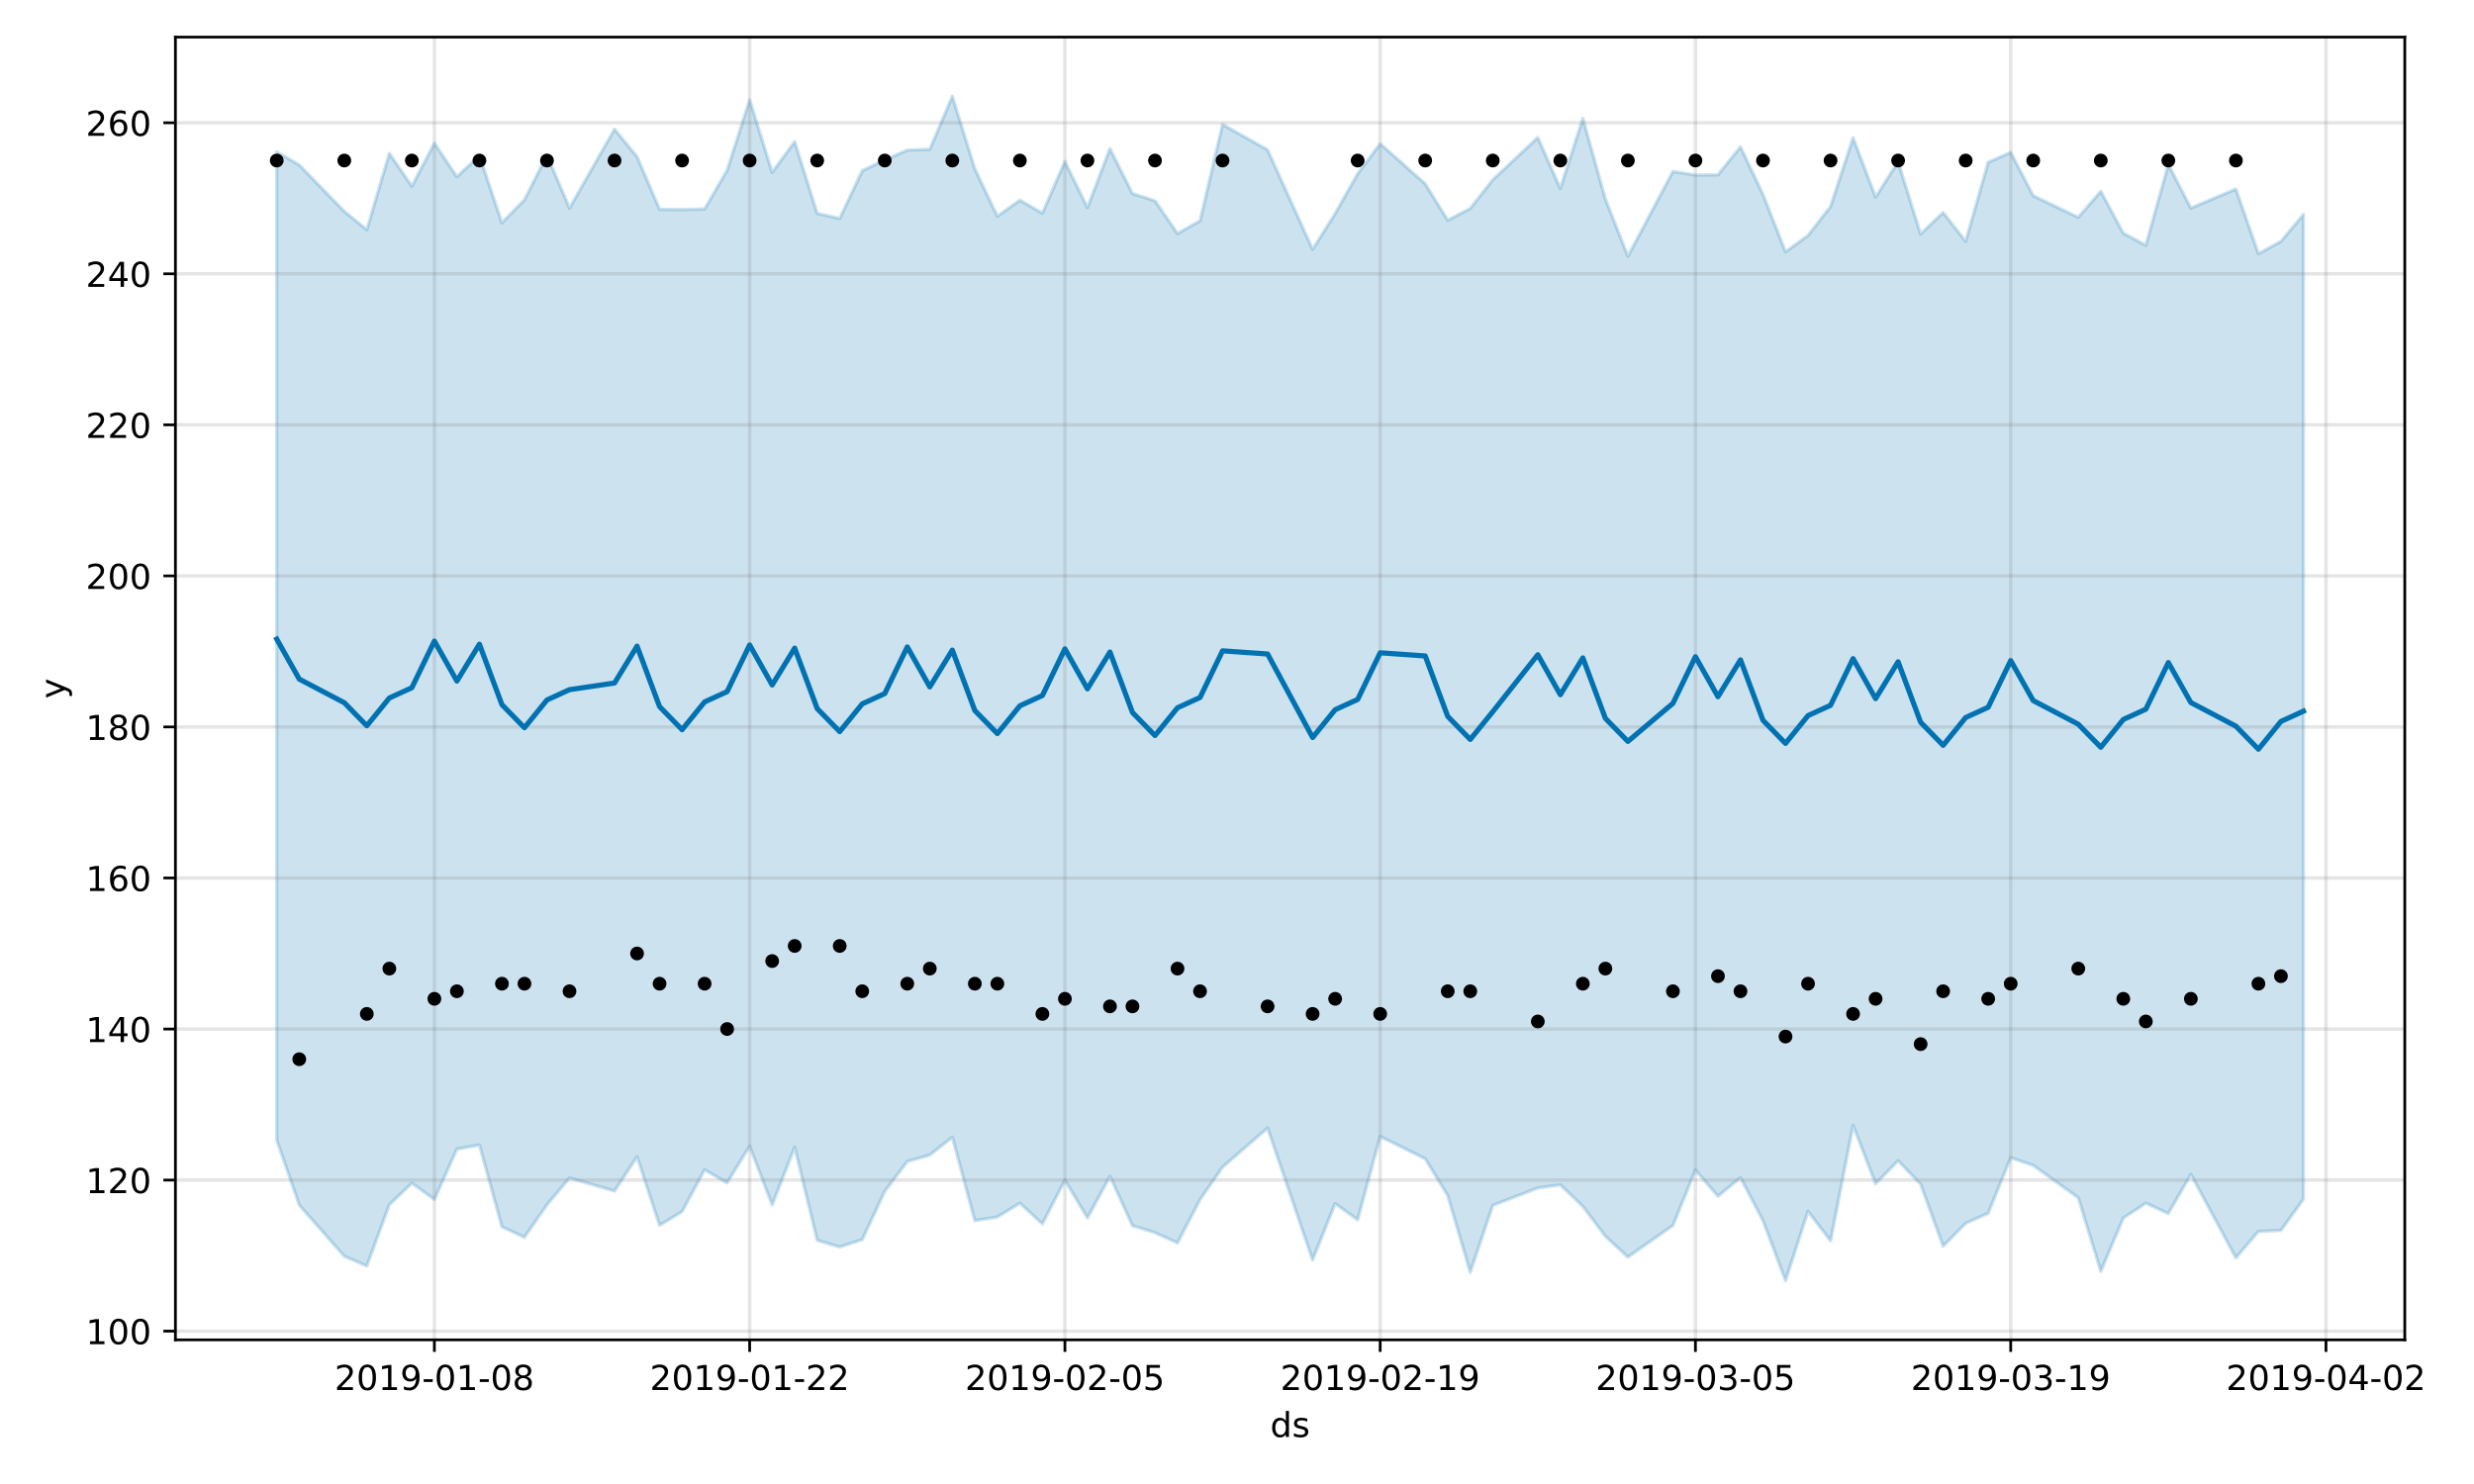 <?xml version="1.0" encoding="utf-8" standalone="no"?>
<!DOCTYPE svg PUBLIC "-//W3C//DTD SVG 1.1//EN"
  "http://www.w3.org/Graphics/SVG/1.1/DTD/svg11.dtd">
<!-- Created with matplotlib (https://matplotlib.org/) -->
<svg height="432pt" version="1.1" viewBox="0 0 720 432" width="720pt" xmlns="http://www.w3.org/2000/svg" xmlns:xlink="http://www.w3.org/1999/xlink">
 <defs>
  <style type="text/css">
*{stroke-linecap:butt;stroke-linejoin:round;}
  </style>
 </defs>
 <g id="figure_1">
  <g id="patch_1">
   <path d="M 0 432 
L 720 432 
L 720 0 
L 0 0 
z
" style="fill:#ffffff;"/>
  </g>
  <g id="axes_1">
   <g id="patch_2">
    <path d="M 51.05 390.04 
L 699.857 390.04 
L 699.857 10.8 
L 51.05 10.8 
z
" style="fill:#ffffff;"/>
   </g>
   <g id="PolyCollection_1">
    <defs>
     <path d="M 80.541 -387.782 
L 80.541 -100.115 
L 87.095 -81.189 
L 100.202 -66.289 
L 106.756 -63.466 
L 113.309 -81.302 
L 119.863 -87.558 
L 126.417 -82.826 
L 132.97 -97.495 
L 139.524 -98.691 
L 146.077 -74.854 
L 152.631 -71.821 
L 159.185 -81.272 
L 165.738 -89.092 
L 178.845 -85.279 
L 185.399 -95.248 
L 191.953 -75.309 
L 198.506 -79.291 
L 205.06 -91.458 
L 211.613 -87.654 
L 218.167 -98.353 
L 224.721 -81.25 
L 231.274 -98.006 
L 237.828 -70.947 
L 244.381 -68.995 
L 250.935 -71.145 
L 257.489 -85.181 
L 264.042 -93.894 
L 270.596 -95.748 
L 277.15 -100.937 
L 283.703 -76.658 
L 290.257 -77.73 
L 296.81 -81.741 
L 303.364 -75.735 
L 309.918 -88.45 
L 316.471 -77.454 
L 323.025 -89.564 
L 329.578 -75.197 
L 336.132 -73.155 
L 342.686 -70.176 
L 349.239 -82.767 
L 355.793 -92.236 
L 368.9 -103.611 
L 382.007 -65.223 
L 388.561 -81.612 
L 395.114 -76.926 
L 401.668 -101.152 
L 414.775 -94.674 
L 421.329 -83.938 
L 427.883 -61.629 
L 434.436 -81.092 
L 447.543 -86.169 
L 454.097 -87.083 
L 460.651 -80.809 
L 467.204 -72.127 
L 473.758 -66.06 
L 486.865 -75.257 
L 493.419 -91.38 
L 499.972 -83.773 
L 506.526 -89.195 
L 513.079 -76.642 
L 519.633 -59.198 
L 526.187 -79.371 
L 532.74 -70.758 
L 539.294 -104.381 
L 545.847 -87.39 
L 552.401 -94.095 
L 558.955 -87.272 
L 565.508 -69.221 
L 572.062 -75.882 
L 578.616 -78.811 
L 585.169 -94.994 
L 591.723 -92.74 
L 604.83 -83.338 
L 611.384 -61.909 
L 617.937 -77.407 
L 624.491 -81.74 
L 631.044 -78.744 
L 637.598 -90.111 
L 650.705 -65.827 
L 657.259 -73.505 
L 663.812 -73.824 
L 670.366 -82.911 
L 670.366 -369.562 
L 670.366 -369.562 
L 663.812 -361.723 
L 657.259 -358.14 
L 650.705 -376.986 
L 637.598 -371.415 
L 631.044 -384.099 
L 624.491 -360.593 
L 617.937 -364.102 
L 611.384 -376.323 
L 604.83 -368.737 
L 591.723 -375.011 
L 585.169 -387.633 
L 578.616 -384.748 
L 572.062 -361.735 
L 565.508 -370.141 
L 558.955 -363.862 
L 552.401 -384.905 
L 545.847 -374.621 
L 539.294 -391.897 
L 532.74 -371.904 
L 526.187 -363.447 
L 519.633 -358.694 
L 513.079 -375.399 
L 506.526 -389.266 
L 499.972 -381.107 
L 493.419 -381.041 
L 486.865 -382.081 
L 473.758 -357.407 
L 467.204 -374.067 
L 460.651 -397.522 
L 454.097 -377.126 
L 447.543 -391.959 
L 434.436 -379.66 
L 427.883 -371.313 
L 421.329 -367.888 
L 414.775 -378.493 
L 401.668 -390.151 
L 395.114 -381.413 
L 388.561 -369.834 
L 382.007 -359.416 
L 368.9 -388.381 
L 355.793 -395.779 
L 349.239 -367.733 
L 342.686 -364.01 
L 336.132 -373.564 
L 329.578 -375.654 
L 323.025 -388.727 
L 316.471 -371.543 
L 309.918 -385.011 
L 303.364 -369.936 
L 296.81 -373.726 
L 290.257 -369.042 
L 283.703 -382.879 
L 277.15 -403.962 
L 270.596 -388.531 
L 264.042 -388.299 
L 257.489 -385.417 
L 250.935 -382.308 
L 244.381 -368.403 
L 237.828 -369.874 
L 231.274 -390.782 
L 224.721 -381.817 
L 218.167 -402.95 
L 211.613 -382.414 
L 205.06 -371.154 
L 198.506 -370.993 
L 191.953 -371.066 
L 185.399 -386.391 
L 178.845 -394.388 
L 165.738 -371.426 
L 159.185 -386.84 
L 152.631 -373.841 
L 146.077 -367.118 
L 139.524 -386.704 
L 132.97 -380.542 
L 126.417 -390.305 
L 119.863 -377.766 
L 113.309 -387.366 
L 106.756 -365.135 
L 100.202 -370.467 
L 87.095 -383.973 
L 80.541 -387.782 
z
" id="m9ea94f5c5a" style="stroke:#0072b2;stroke-opacity:0.2;"/>
    </defs>
    <g clip-path="url(#p9723db5794)">
     <use style="fill:#0072b2;fill-opacity:0.2;stroke:#0072b2;stroke-opacity:0.2;" x="0" xlink:href="#m9ea94f5c5a" y="432"/>
    </g>
   </g>
   <g id="matplotlib.axis_1">
    <g id="xtick_1">
     <g id="line2d_1">
      <path clip-path="url(#p9723db5794)" d="M 126.417 390.04 
L 126.417 10.8 
" style="fill:none;stroke:#808080;stroke-linecap:square;stroke-opacity:0.2;"/>
     </g>
     <g id="line2d_2">
      <defs>
       <path d="M 0 0 
L 0 3.5 
" id="m31e665815a" style="stroke:#000000;stroke-width:0.8;"/>
      </defs>
      <g>
       <use style="stroke:#000000;stroke-width:0.8;" x="126.417" xlink:href="#m31e665815a" y="390.04"/>
      </g>
     </g>
     <g id="text_1">
      <!-- 2019-01-08 -->
      <defs>
       <path d="M 19.188 8.297 
L 53.609 8.297 
L 53.609 0 
L 7.328 0 
L 7.328 8.297 
Q 12.938 14.109 22.625 23.891 
Q 32.328 33.688 34.812 36.531 
Q 39.547 41.844 41.422 45.531 
Q 43.312 49.219 43.312 52.781 
Q 43.312 58.594 39.234 62.25 
Q 35.156 65.922 28.609 65.922 
Q 23.969 65.922 18.812 64.312 
Q 13.672 62.703 7.812 59.422 
L 7.812 69.391 
Q 13.766 71.781 18.938 73 
Q 24.125 74.219 28.422 74.219 
Q 39.75 74.219 46.484 68.547 
Q 53.219 62.891 53.219 53.422 
Q 53.219 48.922 51.531 44.891 
Q 49.859 40.875 45.406 35.406 
Q 44.188 33.984 37.641 27.219 
Q 31.109 20.453 19.188 8.297 
z
" id="DejaVuSans-50"/>
       <path d="M 31.781 66.406 
Q 24.172 66.406 20.328 58.906 
Q 16.5 51.422 16.5 36.375 
Q 16.5 21.391 20.328 13.891 
Q 24.172 6.391 31.781 6.391 
Q 39.453 6.391 43.281 13.891 
Q 47.125 21.391 47.125 36.375 
Q 47.125 51.422 43.281 58.906 
Q 39.453 66.406 31.781 66.406 
z
M 31.781 74.219 
Q 44.047 74.219 50.516 64.516 
Q 56.984 54.828 56.984 36.375 
Q 56.984 17.969 50.516 8.266 
Q 44.047 -1.422 31.781 -1.422 
Q 19.531 -1.422 13.062 8.266 
Q 6.594 17.969 6.594 36.375 
Q 6.594 54.828 13.062 64.516 
Q 19.531 74.219 31.781 74.219 
z
" id="DejaVuSans-48"/>
       <path d="M 12.406 8.297 
L 28.516 8.297 
L 28.516 63.922 
L 10.984 60.406 
L 10.984 69.391 
L 28.422 72.906 
L 38.281 72.906 
L 38.281 8.297 
L 54.391 8.297 
L 54.391 0 
L 12.406 0 
z
" id="DejaVuSans-49"/>
       <path d="M 10.984 1.516 
L 10.984 10.5 
Q 14.703 8.734 18.5 7.812 
Q 22.312 6.891 25.984 6.891 
Q 35.75 6.891 40.891 13.453 
Q 46.047 20.016 46.781 33.406 
Q 43.953 29.203 39.594 26.953 
Q 35.25 24.703 29.984 24.703 
Q 19.047 24.703 12.672 31.312 
Q 6.297 37.938 6.297 49.422 
Q 6.297 60.641 12.938 67.422 
Q 19.578 74.219 30.609 74.219 
Q 43.266 74.219 49.922 64.516 
Q 56.594 54.828 56.594 36.375 
Q 56.594 19.141 48.406 8.859 
Q 40.234 -1.422 26.422 -1.422 
Q 22.703 -1.422 18.891 -0.688 
Q 15.094 0.047 10.984 1.516 
z
M 30.609 32.422 
Q 37.25 32.422 41.125 36.953 
Q 45.016 41.5 45.016 49.422 
Q 45.016 57.281 41.125 61.844 
Q 37.25 66.406 30.609 66.406 
Q 23.969 66.406 20.094 61.844 
Q 16.219 57.281 16.219 49.422 
Q 16.219 41.5 20.094 36.953 
Q 23.969 32.422 30.609 32.422 
z
" id="DejaVuSans-57"/>
       <path d="M 4.891 31.391 
L 31.203 31.391 
L 31.203 23.391 
L 4.891 23.391 
z
" id="DejaVuSans-45"/>
       <path d="M 31.781 34.625 
Q 24.75 34.625 20.719 30.859 
Q 16.703 27.094 16.703 20.516 
Q 16.703 13.922 20.719 10.156 
Q 24.75 6.391 31.781 6.391 
Q 38.812 6.391 42.859 10.172 
Q 46.922 13.969 46.922 20.516 
Q 46.922 27.094 42.891 30.859 
Q 38.875 34.625 31.781 34.625 
z
M 21.922 38.812 
Q 15.578 40.375 12.031 44.719 
Q 8.5 49.078 8.5 55.328 
Q 8.5 64.062 14.719 69.141 
Q 20.953 74.219 31.781 74.219 
Q 42.672 74.219 48.875 69.141 
Q 55.078 64.062 55.078 55.328 
Q 55.078 49.078 51.531 44.719 
Q 48 40.375 41.703 38.812 
Q 48.828 37.156 52.797 32.312 
Q 56.781 27.484 56.781 20.516 
Q 56.781 9.906 50.312 4.234 
Q 43.844 -1.422 31.781 -1.422 
Q 19.734 -1.422 13.25 4.234 
Q 6.781 9.906 6.781 20.516 
Q 6.781 27.484 10.781 32.312 
Q 14.797 37.156 21.922 38.812 
z
M 18.312 54.391 
Q 18.312 48.734 21.844 45.562 
Q 25.391 42.391 31.781 42.391 
Q 38.141 42.391 41.719 45.562 
Q 45.312 48.734 45.312 54.391 
Q 45.312 60.062 41.719 63.234 
Q 38.141 66.406 31.781 66.406 
Q 25.391 66.406 21.844 63.234 
Q 18.312 60.062 18.312 54.391 
z
" id="DejaVuSans-56"/>
      </defs>
      <g transform="translate(97.359 404.638)scale(0.1 -0.1)">
       <use xlink:href="#DejaVuSans-50"/>
       <use x="63.623" xlink:href="#DejaVuSans-48"/>
       <use x="127.246" xlink:href="#DejaVuSans-49"/>
       <use x="190.869" xlink:href="#DejaVuSans-57"/>
       <use x="254.492" xlink:href="#DejaVuSans-45"/>
       <use x="290.576" xlink:href="#DejaVuSans-48"/>
       <use x="354.199" xlink:href="#DejaVuSans-49"/>
       <use x="417.822" xlink:href="#DejaVuSans-45"/>
       <use x="453.906" xlink:href="#DejaVuSans-48"/>
       <use x="517.529" xlink:href="#DejaVuSans-56"/>
      </g>
     </g>
    </g>
    <g id="xtick_2">
     <g id="line2d_3">
      <path clip-path="url(#p9723db5794)" d="M 218.167 390.04 
L 218.167 10.8 
" style="fill:none;stroke:#808080;stroke-linecap:square;stroke-opacity:0.2;"/>
     </g>
     <g id="line2d_4">
      <g>
       <use style="stroke:#000000;stroke-width:0.8;" x="218.167" xlink:href="#m31e665815a" y="390.04"/>
      </g>
     </g>
     <g id="text_2">
      <!-- 2019-01-22 -->
      <g transform="translate(189.109 404.638)scale(0.1 -0.1)">
       <use xlink:href="#DejaVuSans-50"/>
       <use x="63.623" xlink:href="#DejaVuSans-48"/>
       <use x="127.246" xlink:href="#DejaVuSans-49"/>
       <use x="190.869" xlink:href="#DejaVuSans-57"/>
       <use x="254.492" xlink:href="#DejaVuSans-45"/>
       <use x="290.576" xlink:href="#DejaVuSans-48"/>
       <use x="354.199" xlink:href="#DejaVuSans-49"/>
       <use x="417.822" xlink:href="#DejaVuSans-45"/>
       <use x="453.906" xlink:href="#DejaVuSans-50"/>
       <use x="517.529" xlink:href="#DejaVuSans-50"/>
      </g>
     </g>
    </g>
    <g id="xtick_3">
     <g id="line2d_5">
      <path clip-path="url(#p9723db5794)" d="M 309.918 390.04 
L 309.918 10.8 
" style="fill:none;stroke:#808080;stroke-linecap:square;stroke-opacity:0.2;"/>
     </g>
     <g id="line2d_6">
      <g>
       <use style="stroke:#000000;stroke-width:0.8;" x="309.918" xlink:href="#m31e665815a" y="390.04"/>
      </g>
     </g>
     <g id="text_3">
      <!-- 2019-02-05 -->
      <defs>
       <path d="M 10.797 72.906 
L 49.516 72.906 
L 49.516 64.594 
L 19.828 64.594 
L 19.828 46.734 
Q 21.969 47.469 24.109 47.828 
Q 26.266 48.188 28.422 48.188 
Q 40.625 48.188 47.75 41.5 
Q 54.891 34.812 54.891 23.391 
Q 54.891 11.625 47.562 5.094 
Q 40.234 -1.422 26.906 -1.422 
Q 22.312 -1.422 17.547 -0.641 
Q 12.797 0.141 7.719 1.703 
L 7.719 11.625 
Q 12.109 9.234 16.797 8.062 
Q 21.484 6.891 26.703 6.891 
Q 35.156 6.891 40.078 11.328 
Q 45.016 15.766 45.016 23.391 
Q 45.016 31 40.078 35.438 
Q 35.156 39.891 26.703 39.891 
Q 22.75 39.891 18.812 39.016 
Q 14.891 38.141 10.797 36.281 
z
" id="DejaVuSans-53"/>
      </defs>
      <g transform="translate(280.86 404.638)scale(0.1 -0.1)">
       <use xlink:href="#DejaVuSans-50"/>
       <use x="63.623" xlink:href="#DejaVuSans-48"/>
       <use x="127.246" xlink:href="#DejaVuSans-49"/>
       <use x="190.869" xlink:href="#DejaVuSans-57"/>
       <use x="254.492" xlink:href="#DejaVuSans-45"/>
       <use x="290.576" xlink:href="#DejaVuSans-48"/>
       <use x="354.199" xlink:href="#DejaVuSans-50"/>
       <use x="417.822" xlink:href="#DejaVuSans-45"/>
       <use x="453.906" xlink:href="#DejaVuSans-48"/>
       <use x="517.529" xlink:href="#DejaVuSans-53"/>
      </g>
     </g>
    </g>
    <g id="xtick_4">
     <g id="line2d_7">
      <path clip-path="url(#p9723db5794)" d="M 401.668 390.04 
L 401.668 10.8 
" style="fill:none;stroke:#808080;stroke-linecap:square;stroke-opacity:0.2;"/>
     </g>
     <g id="line2d_8">
      <g>
       <use style="stroke:#000000;stroke-width:0.8;" x="401.668" xlink:href="#m31e665815a" y="390.04"/>
      </g>
     </g>
     <g id="text_4">
      <!-- 2019-02-19 -->
      <g transform="translate(372.61 404.638)scale(0.1 -0.1)">
       <use xlink:href="#DejaVuSans-50"/>
       <use x="63.623" xlink:href="#DejaVuSans-48"/>
       <use x="127.246" xlink:href="#DejaVuSans-49"/>
       <use x="190.869" xlink:href="#DejaVuSans-57"/>
       <use x="254.492" xlink:href="#DejaVuSans-45"/>
       <use x="290.576" xlink:href="#DejaVuSans-48"/>
       <use x="354.199" xlink:href="#DejaVuSans-50"/>
       <use x="417.822" xlink:href="#DejaVuSans-45"/>
       <use x="453.906" xlink:href="#DejaVuSans-49"/>
       <use x="517.529" xlink:href="#DejaVuSans-57"/>
      </g>
     </g>
    </g>
    <g id="xtick_5">
     <g id="line2d_9">
      <path clip-path="url(#p9723db5794)" d="M 493.419 390.04 
L 493.419 10.8 
" style="fill:none;stroke:#808080;stroke-linecap:square;stroke-opacity:0.2;"/>
     </g>
     <g id="line2d_10">
      <g>
       <use style="stroke:#000000;stroke-width:0.8;" x="493.419" xlink:href="#m31e665815a" y="390.04"/>
      </g>
     </g>
     <g id="text_5">
      <!-- 2019-03-05 -->
      <defs>
       <path d="M 40.578 39.312 
Q 47.656 37.797 51.625 33 
Q 55.609 28.219 55.609 21.188 
Q 55.609 10.406 48.188 4.484 
Q 40.766 -1.422 27.094 -1.422 
Q 22.516 -1.422 17.656 -0.516 
Q 12.797 0.391 7.625 2.203 
L 7.625 11.719 
Q 11.719 9.328 16.594 8.109 
Q 21.484 6.891 26.812 6.891 
Q 36.078 6.891 40.938 10.547 
Q 45.797 14.203 45.797 21.188 
Q 45.797 27.641 41.281 31.266 
Q 36.766 34.906 28.719 34.906 
L 20.219 34.906 
L 20.219 43.016 
L 29.109 43.016 
Q 36.375 43.016 40.234 45.922 
Q 44.094 48.828 44.094 54.297 
Q 44.094 59.906 40.109 62.906 
Q 36.141 65.922 28.719 65.922 
Q 24.656 65.922 20.016 65.031 
Q 15.375 64.156 9.812 62.312 
L 9.812 71.094 
Q 15.438 72.656 20.344 73.438 
Q 25.25 74.219 29.594 74.219 
Q 40.828 74.219 47.359 69.109 
Q 53.906 64.016 53.906 55.328 
Q 53.906 49.266 50.438 45.094 
Q 46.969 40.922 40.578 39.312 
z
" id="DejaVuSans-51"/>
      </defs>
      <g transform="translate(464.361 404.638)scale(0.1 -0.1)">
       <use xlink:href="#DejaVuSans-50"/>
       <use x="63.623" xlink:href="#DejaVuSans-48"/>
       <use x="127.246" xlink:href="#DejaVuSans-49"/>
       <use x="190.869" xlink:href="#DejaVuSans-57"/>
       <use x="254.492" xlink:href="#DejaVuSans-45"/>
       <use x="290.576" xlink:href="#DejaVuSans-48"/>
       <use x="354.199" xlink:href="#DejaVuSans-51"/>
       <use x="417.822" xlink:href="#DejaVuSans-45"/>
       <use x="453.906" xlink:href="#DejaVuSans-48"/>
       <use x="517.529" xlink:href="#DejaVuSans-53"/>
      </g>
     </g>
    </g>
    <g id="xtick_6">
     <g id="line2d_11">
      <path clip-path="url(#p9723db5794)" d="M 585.169 390.04 
L 585.169 10.8 
" style="fill:none;stroke:#808080;stroke-linecap:square;stroke-opacity:0.2;"/>
     </g>
     <g id="line2d_12">
      <g>
       <use style="stroke:#000000;stroke-width:0.8;" x="585.169" xlink:href="#m31e665815a" y="390.04"/>
      </g>
     </g>
     <g id="text_6">
      <!-- 2019-03-19 -->
      <g transform="translate(556.111 404.638)scale(0.1 -0.1)">
       <use xlink:href="#DejaVuSans-50"/>
       <use x="63.623" xlink:href="#DejaVuSans-48"/>
       <use x="127.246" xlink:href="#DejaVuSans-49"/>
       <use x="190.869" xlink:href="#DejaVuSans-57"/>
       <use x="254.492" xlink:href="#DejaVuSans-45"/>
       <use x="290.576" xlink:href="#DejaVuSans-48"/>
       <use x="354.199" xlink:href="#DejaVuSans-51"/>
       <use x="417.822" xlink:href="#DejaVuSans-45"/>
       <use x="453.906" xlink:href="#DejaVuSans-49"/>
       <use x="517.529" xlink:href="#DejaVuSans-57"/>
      </g>
     </g>
    </g>
    <g id="xtick_7">
     <g id="line2d_13">
      <path clip-path="url(#p9723db5794)" d="M 676.92 390.04 
L 676.92 10.8 
" style="fill:none;stroke:#808080;stroke-linecap:square;stroke-opacity:0.2;"/>
     </g>
     <g id="line2d_14">
      <g>
       <use style="stroke:#000000;stroke-width:0.8;" x="676.92" xlink:href="#m31e665815a" y="390.04"/>
      </g>
     </g>
     <g id="text_7">
      <!-- 2019-04-02 -->
      <defs>
       <path d="M 37.797 64.312 
L 12.891 25.391 
L 37.797 25.391 
z
M 35.203 72.906 
L 47.609 72.906 
L 47.609 25.391 
L 58.016 25.391 
L 58.016 17.188 
L 47.609 17.188 
L 47.609 0 
L 37.797 0 
L 37.797 17.188 
L 4.891 17.188 
L 4.891 26.703 
z
" id="DejaVuSans-52"/>
      </defs>
      <g transform="translate(647.862 404.638)scale(0.1 -0.1)">
       <use xlink:href="#DejaVuSans-50"/>
       <use x="63.623" xlink:href="#DejaVuSans-48"/>
       <use x="127.246" xlink:href="#DejaVuSans-49"/>
       <use x="190.869" xlink:href="#DejaVuSans-57"/>
       <use x="254.492" xlink:href="#DejaVuSans-45"/>
       <use x="290.576" xlink:href="#DejaVuSans-48"/>
       <use x="354.199" xlink:href="#DejaVuSans-52"/>
       <use x="417.822" xlink:href="#DejaVuSans-45"/>
       <use x="453.906" xlink:href="#DejaVuSans-48"/>
       <use x="517.529" xlink:href="#DejaVuSans-50"/>
      </g>
     </g>
    </g>
    <g id="text_8">
     <!-- ds -->
     <defs>
      <path d="M 45.406 46.391 
L 45.406 75.984 
L 54.391 75.984 
L 54.391 0 
L 45.406 0 
L 45.406 8.203 
Q 42.578 3.328 38.25 0.953 
Q 33.938 -1.422 27.875 -1.422 
Q 17.969 -1.422 11.734 6.484 
Q 5.516 14.406 5.516 27.297 
Q 5.516 40.188 11.734 48.094 
Q 17.969 56 27.875 56 
Q 33.938 56 38.25 53.625 
Q 42.578 51.266 45.406 46.391 
z
M 14.797 27.297 
Q 14.797 17.391 18.875 11.75 
Q 22.953 6.109 30.078 6.109 
Q 37.203 6.109 41.297 11.75 
Q 45.406 17.391 45.406 27.297 
Q 45.406 37.203 41.297 42.844 
Q 37.203 48.484 30.078 48.484 
Q 22.953 48.484 18.875 42.844 
Q 14.797 37.203 14.797 27.297 
z
" id="DejaVuSans-100"/>
      <path d="M 44.281 53.078 
L 44.281 44.578 
Q 40.484 46.531 36.375 47.5 
Q 32.281 48.484 27.875 48.484 
Q 21.188 48.484 17.844 46.438 
Q 14.5 44.391 14.5 40.281 
Q 14.5 37.156 16.891 35.375 
Q 19.281 33.594 26.516 31.984 
L 29.594 31.297 
Q 39.156 29.25 43.188 25.516 
Q 47.219 21.781 47.219 15.094 
Q 47.219 7.469 41.188 3.016 
Q 35.156 -1.422 24.609 -1.422 
Q 20.219 -1.422 15.453 -0.562 
Q 10.688 0.297 5.422 2 
L 5.422 11.281 
Q 10.406 8.688 15.234 7.391 
Q 20.062 6.109 24.812 6.109 
Q 31.156 6.109 34.562 8.281 
Q 37.984 10.453 37.984 14.406 
Q 37.984 18.062 35.516 20.016 
Q 33.062 21.969 24.703 23.781 
L 21.578 24.516 
Q 13.234 26.266 9.516 29.906 
Q 5.812 33.547 5.812 39.891 
Q 5.812 47.609 11.281 51.797 
Q 16.75 56 26.812 56 
Q 31.781 56 36.172 55.266 
Q 40.578 54.547 44.281 53.078 
z
" id="DejaVuSans-115"/>
     </defs>
     <g transform="translate(369.675 418.317)scale(0.1 -0.1)">
      <use xlink:href="#DejaVuSans-100"/>
      <use x="63.477" xlink:href="#DejaVuSans-115"/>
     </g>
    </g>
   </g>
   <g id="matplotlib.axis_2">
    <g id="ytick_1">
     <g id="line2d_15">
      <path clip-path="url(#p9723db5794)" d="M 51.05 387.49 
L 699.857 387.49 
" style="fill:none;stroke:#808080;stroke-linecap:square;stroke-opacity:0.2;"/>
     </g>
     <g id="line2d_16">
      <defs>
       <path d="M 0 0 
L -3.5 0 
" id="m5e4c5da458" style="stroke:#000000;stroke-width:0.8;"/>
      </defs>
      <g>
       <use style="stroke:#000000;stroke-width:0.8;" x="51.05" xlink:href="#m5e4c5da458" y="387.49"/>
      </g>
     </g>
     <g id="text_9">
      <!-- 100 -->
      <g transform="translate(24.962 391.289)scale(0.1 -0.1)">
       <use xlink:href="#DejaVuSans-49"/>
       <use x="63.623" xlink:href="#DejaVuSans-48"/>
       <use x="127.246" xlink:href="#DejaVuSans-48"/>
      </g>
     </g>
    </g>
    <g id="ytick_2">
     <g id="line2d_17">
      <path clip-path="url(#p9723db5794)" d="M 51.05 343.521 
L 699.857 343.521 
" style="fill:none;stroke:#808080;stroke-linecap:square;stroke-opacity:0.2;"/>
     </g>
     <g id="line2d_18">
      <g>
       <use style="stroke:#000000;stroke-width:0.8;" x="51.05" xlink:href="#m5e4c5da458" y="343.521"/>
      </g>
     </g>
     <g id="text_10">
      <!-- 120 -->
      <g transform="translate(24.962 347.32)scale(0.1 -0.1)">
       <use xlink:href="#DejaVuSans-49"/>
       <use x="63.623" xlink:href="#DejaVuSans-50"/>
       <use x="127.246" xlink:href="#DejaVuSans-48"/>
      </g>
     </g>
    </g>
    <g id="ytick_3">
     <g id="line2d_19">
      <path clip-path="url(#p9723db5794)" d="M 51.05 299.552 
L 699.857 299.552 
" style="fill:none;stroke:#808080;stroke-linecap:square;stroke-opacity:0.2;"/>
     </g>
     <g id="line2d_20">
      <g>
       <use style="stroke:#000000;stroke-width:0.8;" x="51.05" xlink:href="#m5e4c5da458" y="299.552"/>
      </g>
     </g>
     <g id="text_11">
      <!-- 140 -->
      <g transform="translate(24.962 303.351)scale(0.1 -0.1)">
       <use xlink:href="#DejaVuSans-49"/>
       <use x="63.623" xlink:href="#DejaVuSans-52"/>
       <use x="127.246" xlink:href="#DejaVuSans-48"/>
      </g>
     </g>
    </g>
    <g id="ytick_4">
     <g id="line2d_21">
      <path clip-path="url(#p9723db5794)" d="M 51.05 255.583 
L 699.857 255.583 
" style="fill:none;stroke:#808080;stroke-linecap:square;stroke-opacity:0.2;"/>
     </g>
     <g id="line2d_22">
      <g>
       <use style="stroke:#000000;stroke-width:0.8;" x="51.05" xlink:href="#m5e4c5da458" y="255.583"/>
      </g>
     </g>
     <g id="text_12">
      <!-- 160 -->
      <defs>
       <path d="M 33.016 40.375 
Q 26.375 40.375 22.484 35.828 
Q 18.609 31.297 18.609 23.391 
Q 18.609 15.531 22.484 10.953 
Q 26.375 6.391 33.016 6.391 
Q 39.656 6.391 43.531 10.953 
Q 47.406 15.531 47.406 23.391 
Q 47.406 31.297 43.531 35.828 
Q 39.656 40.375 33.016 40.375 
z
M 52.594 71.297 
L 52.594 62.312 
Q 48.875 64.062 45.094 64.984 
Q 41.312 65.922 37.594 65.922 
Q 27.828 65.922 22.672 59.328 
Q 17.531 52.734 16.797 39.406 
Q 19.672 43.656 24.016 45.922 
Q 28.375 48.188 33.594 48.188 
Q 44.578 48.188 50.953 41.516 
Q 57.328 34.859 57.328 23.391 
Q 57.328 12.156 50.688 5.359 
Q 44.047 -1.422 33.016 -1.422 
Q 20.359 -1.422 13.672 8.266 
Q 6.984 17.969 6.984 36.375 
Q 6.984 53.656 15.188 63.938 
Q 23.391 74.219 37.203 74.219 
Q 40.922 74.219 44.703 73.484 
Q 48.484 72.75 52.594 71.297 
z
" id="DejaVuSans-54"/>
      </defs>
      <g transform="translate(24.962 259.382)scale(0.1 -0.1)">
       <use xlink:href="#DejaVuSans-49"/>
       <use x="63.623" xlink:href="#DejaVuSans-54"/>
       <use x="127.246" xlink:href="#DejaVuSans-48"/>
      </g>
     </g>
    </g>
    <g id="ytick_5">
     <g id="line2d_23">
      <path clip-path="url(#p9723db5794)" d="M 51.05 211.614 
L 699.857 211.614 
" style="fill:none;stroke:#808080;stroke-linecap:square;stroke-opacity:0.2;"/>
     </g>
     <g id="line2d_24">
      <g>
       <use style="stroke:#000000;stroke-width:0.8;" x="51.05" xlink:href="#m5e4c5da458" y="211.614"/>
      </g>
     </g>
     <g id="text_13">
      <!-- 180 -->
      <g transform="translate(24.962 215.414)scale(0.1 -0.1)">
       <use xlink:href="#DejaVuSans-49"/>
       <use x="63.623" xlink:href="#DejaVuSans-56"/>
       <use x="127.246" xlink:href="#DejaVuSans-48"/>
      </g>
     </g>
    </g>
    <g id="ytick_6">
     <g id="line2d_25">
      <path clip-path="url(#p9723db5794)" d="M 51.05 167.646 
L 699.857 167.646 
" style="fill:none;stroke:#808080;stroke-linecap:square;stroke-opacity:0.2;"/>
     </g>
     <g id="line2d_26">
      <g>
       <use style="stroke:#000000;stroke-width:0.8;" x="51.05" xlink:href="#m5e4c5da458" y="167.646"/>
      </g>
     </g>
     <g id="text_14">
      <!-- 200 -->
      <g transform="translate(24.962 171.445)scale(0.1 -0.1)">
       <use xlink:href="#DejaVuSans-50"/>
       <use x="63.623" xlink:href="#DejaVuSans-48"/>
       <use x="127.246" xlink:href="#DejaVuSans-48"/>
      </g>
     </g>
    </g>
    <g id="ytick_7">
     <g id="line2d_27">
      <path clip-path="url(#p9723db5794)" d="M 51.05 123.677 
L 699.857 123.677 
" style="fill:none;stroke:#808080;stroke-linecap:square;stroke-opacity:0.2;"/>
     </g>
     <g id="line2d_28">
      <g>
       <use style="stroke:#000000;stroke-width:0.8;" x="51.05" xlink:href="#m5e4c5da458" y="123.677"/>
      </g>
     </g>
     <g id="text_15">
      <!-- 220 -->
      <g transform="translate(24.962 127.476)scale(0.1 -0.1)">
       <use xlink:href="#DejaVuSans-50"/>
       <use x="63.623" xlink:href="#DejaVuSans-50"/>
       <use x="127.246" xlink:href="#DejaVuSans-48"/>
      </g>
     </g>
    </g>
    <g id="ytick_8">
     <g id="line2d_29">
      <path clip-path="url(#p9723db5794)" d="M 51.05 79.708 
L 699.857 79.708 
" style="fill:none;stroke:#808080;stroke-linecap:square;stroke-opacity:0.2;"/>
     </g>
     <g id="line2d_30">
      <g>
       <use style="stroke:#000000;stroke-width:0.8;" x="51.05" xlink:href="#m5e4c5da458" y="79.708"/>
      </g>
     </g>
     <g id="text_16">
      <!-- 240 -->
      <g transform="translate(24.962 83.507)scale(0.1 -0.1)">
       <use xlink:href="#DejaVuSans-50"/>
       <use x="63.623" xlink:href="#DejaVuSans-52"/>
       <use x="127.246" xlink:href="#DejaVuSans-48"/>
      </g>
     </g>
    </g>
    <g id="ytick_9">
     <g id="line2d_31">
      <path clip-path="url(#p9723db5794)" d="M 51.05 35.739 
L 699.857 35.739 
" style="fill:none;stroke:#808080;stroke-linecap:square;stroke-opacity:0.2;"/>
     </g>
     <g id="line2d_32">
      <g>
       <use style="stroke:#000000;stroke-width:0.8;" x="51.05" xlink:href="#m5e4c5da458" y="35.739"/>
      </g>
     </g>
     <g id="text_17">
      <!-- 260 -->
      <g transform="translate(24.962 39.538)scale(0.1 -0.1)">
       <use xlink:href="#DejaVuSans-50"/>
       <use x="63.623" xlink:href="#DejaVuSans-54"/>
       <use x="127.246" xlink:href="#DejaVuSans-48"/>
      </g>
     </g>
    </g>
    <g id="text_18">
     <!-- y -->
     <defs>
      <path d="M 32.172 -5.078 
Q 28.375 -14.844 24.75 -17.812 
Q 21.141 -20.797 15.094 -20.797 
L 7.906 -20.797 
L 7.906 -13.281 
L 13.188 -13.281 
Q 16.891 -13.281 18.938 -11.516 
Q 21 -9.766 23.484 -3.219 
L 25.094 0.875 
L 2.984 54.688 
L 12.5 54.688 
L 29.594 11.922 
L 46.688 54.688 
L 56.203 54.688 
z
" id="DejaVuSans-121"/>
     </defs>
     <g transform="translate(18.883 203.379)rotate(-90)scale(0.1 -0.1)">
      <use xlink:href="#DejaVuSans-121"/>
     </g>
    </g>
   </g>
   <g id="line2d_33">
    <defs>
     <path d="M 0 1.5 
C 0.398 1.5 0.779 1.342 1.061 1.061 
C 1.342 0.779 1.5 0.398 1.5 0 
C 1.5 -0.398 1.342 -0.779 1.061 -1.061 
C 0.779 -1.342 0.398 -1.5 0 -1.5 
C -0.398 -1.5 -0.779 -1.342 -1.061 -1.061 
C -1.342 -0.779 -1.5 -0.398 -1.5 0 
C -1.5 0.398 -1.342 0.779 -1.061 1.061 
C -0.779 1.342 -0.398 1.5 0 1.5 
z
" id="m414586488f" style="stroke:#000000;"/>
    </defs>
    <g clip-path="url(#p9723db5794)">
     <use style="stroke:#000000;" x="80.541" xlink:href="#m414586488f" y="46.731"/>
     <use style="stroke:#000000;" x="87.095" xlink:href="#m414586488f" y="308.346"/>
     <use style="stroke:#000000;" x="100.202" xlink:href="#m414586488f" y="46.731"/>
     <use style="stroke:#000000;" x="106.756" xlink:href="#m414586488f" y="295.155"/>
     <use style="stroke:#000000;" x="113.309" xlink:href="#m414586488f" y="281.964"/>
     <use style="stroke:#000000;" x="119.863" xlink:href="#m414586488f" y="46.731"/>
     <use style="stroke:#000000;" x="126.417" xlink:href="#m414586488f" y="290.758"/>
     <use style="stroke:#000000;" x="132.97" xlink:href="#m414586488f" y="288.56"/>
     <use style="stroke:#000000;" x="139.524" xlink:href="#m414586488f" y="46.731"/>
     <use style="stroke:#000000;" x="146.077" xlink:href="#m414586488f" y="286.361"/>
     <use style="stroke:#000000;" x="152.631" xlink:href="#m414586488f" y="286.361"/>
     <use style="stroke:#000000;" x="159.185" xlink:href="#m414586488f" y="46.731"/>
     <use style="stroke:#000000;" x="165.738" xlink:href="#m414586488f" y="288.56"/>
     <use style="stroke:#000000;" x="178.845" xlink:href="#m414586488f" y="46.731"/>
     <use style="stroke:#000000;" x="185.399" xlink:href="#m414586488f" y="277.568"/>
     <use style="stroke:#000000;" x="191.953" xlink:href="#m414586488f" y="286.361"/>
     <use style="stroke:#000000;" x="198.506" xlink:href="#m414586488f" y="46.731"/>
     <use style="stroke:#000000;" x="205.06" xlink:href="#m414586488f" y="286.361"/>
     <use style="stroke:#000000;" x="211.613" xlink:href="#m414586488f" y="299.552"/>
     <use style="stroke:#000000;" x="218.167" xlink:href="#m414586488f" y="46.731"/>
     <use style="stroke:#000000;" x="224.721" xlink:href="#m414586488f" y="279.766"/>
     <use style="stroke:#000000;" x="231.274" xlink:href="#m414586488f" y="275.369"/>
     <use style="stroke:#000000;" x="237.828" xlink:href="#m414586488f" y="46.731"/>
     <use style="stroke:#000000;" x="244.381" xlink:href="#m414586488f" y="275.369"/>
     <use style="stroke:#000000;" x="250.935" xlink:href="#m414586488f" y="288.56"/>
     <use style="stroke:#000000;" x="257.489" xlink:href="#m414586488f" y="46.731"/>
     <use style="stroke:#000000;" x="264.042" xlink:href="#m414586488f" y="286.361"/>
     <use style="stroke:#000000;" x="270.596" xlink:href="#m414586488f" y="281.964"/>
     <use style="stroke:#000000;" x="277.15" xlink:href="#m414586488f" y="46.731"/>
     <use style="stroke:#000000;" x="283.703" xlink:href="#m414586488f" y="286.361"/>
     <use style="stroke:#000000;" x="290.257" xlink:href="#m414586488f" y="286.361"/>
     <use style="stroke:#000000;" x="296.81" xlink:href="#m414586488f" y="46.731"/>
     <use style="stroke:#000000;" x="303.364" xlink:href="#m414586488f" y="295.155"/>
     <use style="stroke:#000000;" x="309.918" xlink:href="#m414586488f" y="290.758"/>
     <use style="stroke:#000000;" x="316.471" xlink:href="#m414586488f" y="46.731"/>
     <use style="stroke:#000000;" x="323.025" xlink:href="#m414586488f" y="292.957"/>
     <use style="stroke:#000000;" x="329.578" xlink:href="#m414586488f" y="292.957"/>
     <use style="stroke:#000000;" x="336.132" xlink:href="#m414586488f" y="46.731"/>
     <use style="stroke:#000000;" x="342.686" xlink:href="#m414586488f" y="281.964"/>
     <use style="stroke:#000000;" x="349.239" xlink:href="#m414586488f" y="288.56"/>
     <use style="stroke:#000000;" x="355.793" xlink:href="#m414586488f" y="46.731"/>
     <use style="stroke:#000000;" x="368.9" xlink:href="#m414586488f" y="292.957"/>
     <use style="stroke:#000000;" x="382.007" xlink:href="#m414586488f" y="295.155"/>
     <use style="stroke:#000000;" x="388.561" xlink:href="#m414586488f" y="290.758"/>
     <use style="stroke:#000000;" x="395.114" xlink:href="#m414586488f" y="46.731"/>
     <use style="stroke:#000000;" x="401.668" xlink:href="#m414586488f" y="295.155"/>
     <use style="stroke:#000000;" x="414.775" xlink:href="#m414586488f" y="46.731"/>
     <use style="stroke:#000000;" x="421.329" xlink:href="#m414586488f" y="288.56"/>
     <use style="stroke:#000000;" x="427.883" xlink:href="#m414586488f" y="288.56"/>
     <use style="stroke:#000000;" x="434.436" xlink:href="#m414586488f" y="46.731"/>
     <use style="stroke:#000000;" x="447.543" xlink:href="#m414586488f" y="297.354"/>
     <use style="stroke:#000000;" x="454.097" xlink:href="#m414586488f" y="46.731"/>
     <use style="stroke:#000000;" x="460.651" xlink:href="#m414586488f" y="286.361"/>
     <use style="stroke:#000000;" x="467.204" xlink:href="#m414586488f" y="281.964"/>
     <use style="stroke:#000000;" x="473.758" xlink:href="#m414586488f" y="46.731"/>
     <use style="stroke:#000000;" x="486.865" xlink:href="#m414586488f" y="288.56"/>
     <use style="stroke:#000000;" x="493.419" xlink:href="#m414586488f" y="46.731"/>
     <use style="stroke:#000000;" x="499.972" xlink:href="#m414586488f" y="284.163"/>
     <use style="stroke:#000000;" x="506.526" xlink:href="#m414586488f" y="288.56"/>
     <use style="stroke:#000000;" x="513.079" xlink:href="#m414586488f" y="46.731"/>
     <use style="stroke:#000000;" x="519.633" xlink:href="#m414586488f" y="301.75"/>
     <use style="stroke:#000000;" x="526.187" xlink:href="#m414586488f" y="286.361"/>
     <use style="stroke:#000000;" x="532.74" xlink:href="#m414586488f" y="46.731"/>
     <use style="stroke:#000000;" x="539.294" xlink:href="#m414586488f" y="295.155"/>
     <use style="stroke:#000000;" x="545.847" xlink:href="#m414586488f" y="290.758"/>
     <use style="stroke:#000000;" x="552.401" xlink:href="#m414586488f" y="46.731"/>
     <use style="stroke:#000000;" x="558.955" xlink:href="#m414586488f" y="303.949"/>
     <use style="stroke:#000000;" x="565.508" xlink:href="#m414586488f" y="288.56"/>
     <use style="stroke:#000000;" x="572.062" xlink:href="#m414586488f" y="46.731"/>
     <use style="stroke:#000000;" x="578.616" xlink:href="#m414586488f" y="290.758"/>
     <use style="stroke:#000000;" x="585.169" xlink:href="#m414586488f" y="286.361"/>
     <use style="stroke:#000000;" x="591.723" xlink:href="#m414586488f" y="46.731"/>
     <use style="stroke:#000000;" x="604.83" xlink:href="#m414586488f" y="281.964"/>
     <use style="stroke:#000000;" x="611.384" xlink:href="#m414586488f" y="46.731"/>
     <use style="stroke:#000000;" x="617.937" xlink:href="#m414586488f" y="290.758"/>
     <use style="stroke:#000000;" x="624.491" xlink:href="#m414586488f" y="297.354"/>
     <use style="stroke:#000000;" x="631.044" xlink:href="#m414586488f" y="46.731"/>
     <use style="stroke:#000000;" x="637.598" xlink:href="#m414586488f" y="290.758"/>
     <use style="stroke:#000000;" x="650.705" xlink:href="#m414586488f" y="46.731"/>
     <use style="stroke:#000000;" x="657.259" xlink:href="#m414586488f" y="286.361"/>
     <use style="stroke:#000000;" x="663.812" xlink:href="#m414586488f" y="284.163"/>
    </g>
   </g>
   <g id="line2d_34">
    <path clip-path="url(#p9723db5794)" d="M 80.541 186.048 
L 87.095 197.69 
L 100.202 204.566 
L 106.756 211.275 
L 113.309 203.193 
L 119.863 200.198 
L 126.417 186.617 
L 132.97 198.259 
L 139.524 187.538 
L 146.077 205.135 
L 152.631 211.844 
L 159.185 203.762 
L 165.738 200.767 
L 178.845 198.828 
L 185.399 188.106 
L 191.953 205.704 
L 198.506 212.413 
L 205.06 204.331 
L 211.613 201.336 
L 218.167 187.754 
L 224.721 199.397 
L 231.274 188.675 
L 237.828 206.272 
L 244.381 212.982 
L 250.935 204.9 
L 257.489 201.905 
L 264.042 188.323 
L 270.596 199.965 
L 277.15 189.244 
L 283.703 206.841 
L 290.257 213.551 
L 296.81 205.469 
L 303.364 202.474 
L 309.918 188.892 
L 316.471 200.534 
L 323.025 189.813 
L 329.578 207.41 
L 336.132 214.12 
L 342.686 206.037 
L 349.239 203.042 
L 355.793 189.461 
L 368.9 190.382 
L 382.007 214.688 
L 388.561 206.606 
L 395.114 203.611 
L 401.668 190.03 
L 414.775 190.95 
L 421.329 208.548 
L 427.883 215.257 
L 434.436 207.175 
L 447.543 190.599 
L 454.097 202.241 
L 460.651 191.519 
L 467.204 209.117 
L 473.758 215.826 
L 486.865 204.749 
L 493.419 191.167 
L 499.972 202.81 
L 506.526 192.088 
L 513.079 209.685 
L 519.633 216.395 
L 526.187 208.313 
L 532.74 205.318 
L 539.294 191.736 
L 545.847 203.378 
L 552.401 192.657 
L 558.955 210.254 
L 565.508 216.964 
L 572.062 208.882 
L 578.616 205.887 
L 585.169 192.305 
L 591.723 203.947 
L 604.83 210.823 
L 611.384 217.532 
L 617.937 209.45 
L 624.491 206.455 
L 631.044 192.874 
L 637.598 204.516 
L 650.705 211.392 
L 657.259 218.101 
L 663.812 210.019 
L 670.366 207.024 
" style="fill:none;stroke:#0072b2;stroke-linecap:square;stroke-width:1.5;"/>
   </g>
   <g id="patch_3">
    <path d="M 51.05 390.04 
L 51.05 10.8 
" style="fill:none;stroke:#000000;stroke-linecap:square;stroke-linejoin:miter;stroke-width:0.8;"/>
   </g>
   <g id="patch_4">
    <path d="M 699.857 390.04 
L 699.857 10.8 
" style="fill:none;stroke:#000000;stroke-linecap:square;stroke-linejoin:miter;stroke-width:0.8;"/>
   </g>
   <g id="patch_5">
    <path d="M 51.05 390.04 
L 699.857 390.04 
" style="fill:none;stroke:#000000;stroke-linecap:square;stroke-linejoin:miter;stroke-width:0.8;"/>
   </g>
   <g id="patch_6">
    <path d="M 51.05 10.8 
L 699.857 10.8 
" style="fill:none;stroke:#000000;stroke-linecap:square;stroke-linejoin:miter;stroke-width:0.8;"/>
   </g>
  </g>
 </g>
 <defs>
  <clipPath id="p9723db5794">
   <rect height="379.24" width="648.807" x="51.05" y="10.8"/>
  </clipPath>
 </defs>
</svg>
